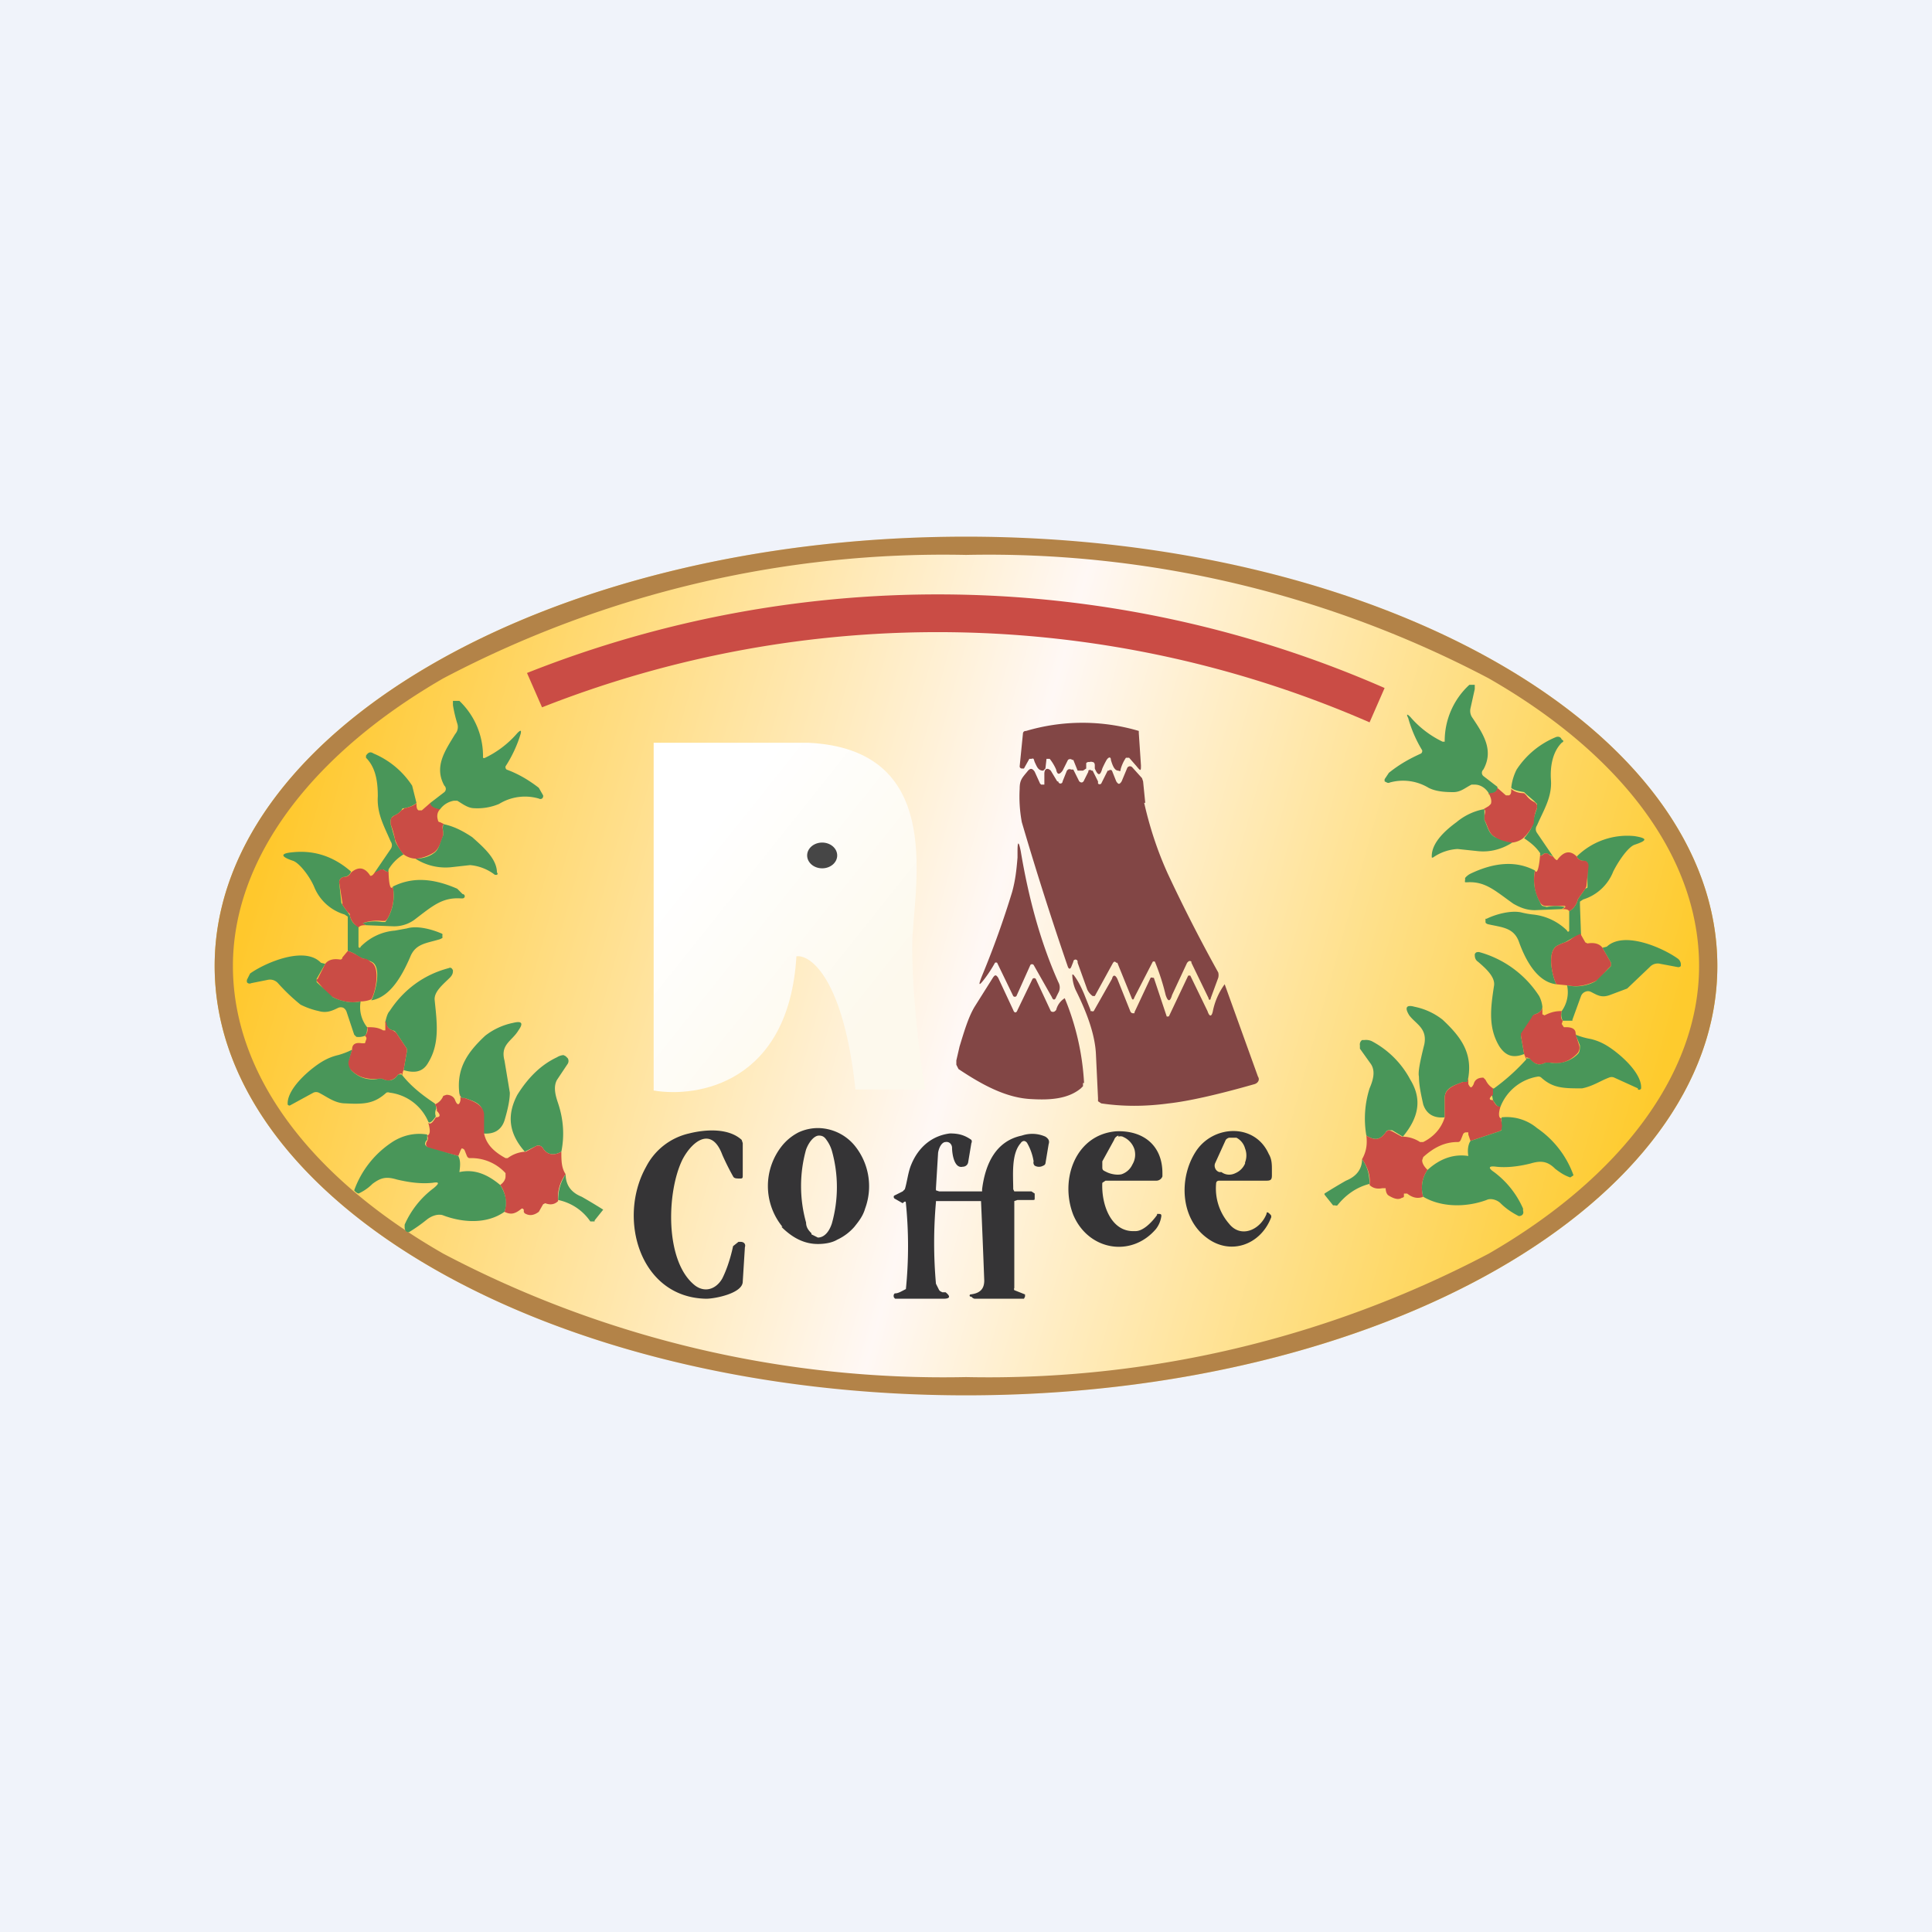 <!-- by TradingView --><svg width="18" height="18" viewBox="0 0 18 18" xmlns="http://www.w3.org/2000/svg"><path fill="#F0F3FA" d="M0 0h18v18H0z"/><path d="M16 9c0 2.2-3.13 4-7 4s-7-1.8-7-4 3.13-4 7-4 7 1.8 7 4Z" fill="url(#a)"/><path fill-rule="evenodd" d="M13.87 11.68C15.1 10.97 15.83 10 15.83 9c0-1.01-.72-1.97-1.96-2.68A10 10 0 0 0 9 5.17a10 10 0 0 0-4.87 1.15C2.9 7.03 2.17 8 2.17 9c0 1.01.72 1.97 1.96 2.68A10 10 0 0 0 9 12.83a10 10 0 0 0 4.87-1.15ZM9 13c3.87 0 7-1.8 7-4s-3.13-4-7-4-7 1.8-7 4 3.13 4 7 4Z" fill="#B38348"/><path d="M4.1 7.54c-.06 0-.1-.03-.09-.06l.13-.1a.04.04 0 0 0 0-.06c-.1-.18.01-.33.1-.48a.1.1 0 0 0 .02-.1 1.3 1.3 0 0 1-.04-.17v-.04h.06a.71.71 0 0 1 .22.53.02.02 0 0 0 .02 0 .92.92 0 0 0 .3-.23c.03-.03.04-.03.03.01a1.19 1.19 0 0 1-.14.3.03.03 0 0 0 .01.03c.11.04.21.1.3.17l.04.07a.03.03 0 0 1-.01.03.03.03 0 0 1-.03 0 .46.46 0 0 0-.37.05.52.52 0 0 1-.23.04c-.06 0-.11-.04-.16-.07h-.03a.2.2 0 0 0-.13.08ZM3.88 7.48c-.02.02-.06.04-.11.05-.02 0-.02 0-.03.02a.19.19 0 0 1-.07.05.06.06 0 0 0-.03.04v.04l.04.14c0 .03.03.07.08.14a.41.41 0 0 0-.14.14c0 .03-.01.03-.05 0h-.02a.09.09 0 0 1-.06.03l.15-.22a.06.06 0 0 0 0-.07c-.06-.14-.13-.26-.12-.42 0-.14-.02-.27-.11-.36v-.02c.02-.03.04-.04.07-.02a.8.8 0 0 1 .36.3l.04.16Z" fill="#499659"/><path d="M4.01 7.48c0 .03.03.05.09.06-.03.03-.03.07-.02.1 0 0 0 .02.02.02l.04.02c-.02 0-.02.03-.01.07v.03c-.02.06-.04.14-.1.17a.38.38 0 0 1-.15.05.2.2 0 0 1-.12-.04.42.42 0 0 1-.08-.14.8.8 0 0 0-.04-.14v-.04c0-.02.02-.03.03-.04a.19.19 0 0 0 .07-.05l.03-.02c.05-.01.1-.03.11-.05 0 .03 0 .06.02.07h.03l.08-.07Z" fill="#CA4C45"/><path d="M4.14 7.68c.09.02.17.06.26.12.1.09.23.2.23.33a.01.01 0 0 1-.01.02.01.01 0 0 1-.01 0 .44.44 0 0 0-.23-.09l-.18.02A.52.52 0 0 1 3.87 8c.07 0 .13-.02.17-.05.05-.03.06-.1.09-.17v-.03c-.01-.04 0-.06 0-.07ZM3.27 8.12a.07.07 0 0 1-.06.05.05.05 0 0 0-.03.01.05.05 0 0 0-.02.04l.02.19.01.02.05.07.02.03c.01.05.04.09.08.1v.19a.01.01 0 0 0 .02 0c.09-.09.2-.14.32-.15l.11-.02c.1-.03.24.01.33.05a.02.02 0 0 1 0 .02.02.02 0 0 1 0 .02l-.02.01c-.13.04-.23.04-.28.17-.07.16-.18.37-.36.4.04-.08.1-.32 0-.36a.42.42 0 0 0-.08-.03.29.29 0 0 1-.07-.04.3.3 0 0 0-.07-.03V8.54l-.03-.02a.44.44 0 0 1-.28-.25c-.04-.1-.14-.23-.2-.25-.12-.04-.12-.07 0-.08.2-.02.38.04.54.18Z" fill="#499659"/><path d="M3.62 8.1c0 .14.02.2.04.16.02.11 0 .21-.05.3l-.02.02h-.03a.42.42 0 0 0-.18.02l.03.02c-.03 0-.05 0-.07.02a.17.17 0 0 1-.08-.11c0-.01 0-.02-.02-.03l-.05-.07v-.02l-.03-.19a.05.05 0 0 1 .02-.04.05.05 0 0 1 .03-.01c.03 0 .05-.02.06-.04.07-.06.13-.05.18.03.01 0 .02 0 .04-.03l.06-.03h.02c.04.03.05.03.05 0Z" fill="#CA4C45"/><path d="m3.41 8.62-.03-.02a.42.42 0 0 1 .18-.01h.03l.02-.03a.43.43 0 0 0 .05-.3c.18-.09.37-.08.6.02l.05.05a.02.02 0 0 1 0 .04h-.02c-.17-.01-.26.07-.43.2a.32.32 0 0 1-.2.06l-.25-.01Z" fill="#499659"/><path d="M3.24 8.86a.3.3 0 0 1 .07.03l.07.04c.03 0 .05.01.07.03.1.04.05.28.01.35a.26.26 0 0 1-.1.02c-.1.02-.18 0-.26-.04-.06-.03-.1-.1-.14-.14-.01-.01-.02-.02 0-.03l.07-.14c.03-.04.08-.05.14-.04 0 0 .02 0 .02-.02l.05-.06Z" fill="#CA4C45"/><path d="m3.03 8.98-.08.14v.03l.15.14c.08.04.17.06.26.04a.3.3 0 0 0 .06.24c0 .03 0 .06-.02.08a.15.15 0 0 1-.08.01l-.02-.02-.07-.21a.07.07 0 0 0-.03-.04.06.06 0 0 0-.05 0c-.06.03-.11.05-.18.03a.71.71 0 0 1-.17-.06 1.77 1.77 0 0 1-.21-.2.1.1 0 0 0-.1-.03l-.15.03a.03.03 0 0 1-.04-.01v-.02l.03-.06c.14-.1.51-.26.66-.1l.04.01ZM3.76 9.97l.03-.17v-.03l-.1-.15a.05.05 0 0 0-.03-.02c-.04-.01-.06-.04-.07-.08.01-.04.02-.08.04-.1.13-.2.32-.34.55-.4.02-.01.03 0 .04.02 0 .02 0 .04-.03.07-.06.06-.15.13-.14.21.02.2.05.4-.06.58-.05.09-.13.1-.23.07Z" fill="#499659"/><path d="M3.6 9.52c0 .04.02.07.06.08l.03.02.1.15v.03l-.03.17a.1.1 0 0 0-.01.05L3.74 10l-.03.01c-.04.06-.1.07-.15.04h-.03c-.1.01-.19-.01-.26-.08a.08.08 0 0 1-.02-.1l.03-.09c0-.05.03-.07.09-.06h.03l.01-.03c.01-.02 0-.03-.01-.04.02-.02.03-.05.02-.08.05 0 .1 0 .15.03h.02v-.08Z" fill="#CA4C45"/><path d="M4.5 10.56v-.18c0-.1-.09-.12-.17-.15H4.3l-.02-.04c-.03-.24.08-.39.24-.54a.62.62 0 0 1 .26-.12c.08-.02.1 0 .05.07-.06.1-.17.13-.13.28l.05.3c0 .07-.02.16-.05.26-.03.09-.1.13-.2.12ZM3.75 10.02c.08.1.18.18.3.26.01.02.02.04.01.06a.09.09 0 0 0 0 .06c-.03.05-.06.07-.07.05a.45.45 0 0 0-.36-.27.04.04 0 0 0-.03 0c-.11.1-.2.11-.38.1-.1 0-.17-.06-.25-.1a.06.06 0 0 0-.05 0l-.22.12a.02.02 0 0 1-.02-.01v-.01c0-.15.23-.34.34-.4a.5.5 0 0 1 .13-.05.7.7 0 0 0 .13-.05l-.03.1c-.01.03 0 .06.02.09.07.07.16.1.26.08h.03c.06.03.11.02.15-.04h.03ZM5.2 10.28c.05.15.06.3.03.45-.07.04-.13.03-.17-.03a.05.05 0 0 0-.07-.02l-.1.05c-.15-.17-.17-.34-.07-.53.1-.16.22-.28.37-.35a.13.13 0 0 1 .06-.02l.02.01.02.02a.05.05 0 0 1 0 .05l-.1.15c-.04.07-.01.16.01.22Z" fill="#499659"/><path d="m4.28 10.2.02.03h.03c.08.03.17.06.18.15v.18c.02.1.09.17.2.23h.02a.3.3 0 0 1 .17-.06l.09-.05a.05.05 0 0 1 .07.02c.04.06.1.07.17.03 0 .08 0 .15.04.21a.36.36 0 0 0-.07.25c-.03.03-.07.04-.12.02l-.02.01-.04.07c-.04.03-.08.04-.12.02a.03.03 0 0 1-.02-.02v-.02l-.01-.01h-.01c-.06.05-.1.06-.16.03a.29.29 0 0 0-.04-.25c.03-.02.05-.05.05-.08v-.03a.43.43 0 0 0-.33-.14c-.01 0-.02 0-.03-.02l-.02-.05a.03.03 0 0 0-.03-.02H4.3l-.01.02-.02.05L4 10.7a.05.05 0 0 1-.03-.03.05.05 0 0 1 .01-.04.05.05 0 0 0 0-.05c.03-.01.03-.05.01-.12.02.02.04 0 .07-.05.04 0 .05-.02.01-.06 0-.02 0-.04-.02-.06a.14.14 0 0 0 .08-.08l.03-.01c.04 0 .07.02.08.05.02.05.04.05.05 0v-.05Z" fill="#CA4C45"/><path d="M3.98 10.57v.05a.05.05 0 0 0-.02.04.05.05 0 0 0 .03.03l.28.08c.02.04.02.08.01.15.14-.03.26.02.38.12.05.08.07.16.04.25-.17.12-.4.1-.58.03-.05-.01-.1.01-.14.04a1.5 1.5 0 0 1-.17.12c-.03 0-.04-.02-.04-.05v-.02a.85.85 0 0 1 .27-.34c.06-.05.05-.06-.01-.05-.1.01-.2 0-.33-.03-.1-.03-.15-.02-.23.04a.44.44 0 0 1-.13.09.08.08 0 0 1-.04-.03.9.9 0 0 1 .34-.44c.1-.07.22-.1.34-.08ZM5.2 11.19c0-.1.02-.17.07-.25 0 .1.05.17.15.21a5.69 5.69 0 0 1 .2.12l-.08.1v.01H5.5a.48.48 0 0 0-.3-.2ZM13.87 7.4c.06-.01.09-.03.08-.07l-.13-.1a.04.04 0 0 1 0-.06c.1-.18 0-.33-.1-.48a.11.11 0 0 1-.02-.09l.04-.18v-.04h-.05a.71.71 0 0 0-.23.53h-.02a.92.92 0 0 1-.3-.23c-.03-.03-.04-.03-.02.01a1.19 1.19 0 0 0 .13.3.03.03 0 0 1-.01.03c-.11.05-.2.1-.3.18l-.04.06v.02l.02.01a.03.03 0 0 0 .03 0 .46.46 0 0 1 .36.05c.06.03.13.04.23.04.07 0 .11-.04.17-.07h.03c.05 0 .1.03.13.08ZM14.08 7.34c.02.02.06.03.12.04l.02.02.07.06.03.03v.04a.8.8 0 0 0-.04.14c0 .03-.03.08-.08.14.06.04.11.08.15.14 0 .03 0 .03.04 0h.02l.06.03-.15-.22a.06.06 0 0 1 0-.07c.06-.14.14-.26.13-.42-.01-.14.02-.27.1-.35.02-.01.02-.02 0-.03-.01-.03-.04-.03-.06-.02a.8.8 0 0 0-.36.3.48.48 0 0 0-.05.17Z" fill="#499659"/><path d="M13.95 7.33c0 .04-.02.06-.08.06.02.04.03.07.02.1l-.02.02-.05.03c.02 0 .02.02.01.06v.04c.03.05.04.13.1.16.03.03.09.05.16.05a.2.2 0 0 0 .1-.04.42.42 0 0 0 .1-.14c0-.04.01-.1.03-.14V7.5a.06.06 0 0 0-.03-.03.19.19 0 0 1-.07-.06l-.02-.02c-.06 0-.1-.02-.12-.04 0 .03 0 .05-.02.06h-.03l-.08-.07Z" fill="#CA4C45"/><path d="M13.82 7.54a.56.56 0 0 0-.25.12c-.11.08-.24.2-.23.33h.01a.44.44 0 0 1 .23-.08l.19.02c.1.01.21-.01.32-.08a.38.38 0 0 1-.16-.05c-.06-.03-.07-.1-.1-.16v-.1ZM14.69 7.98c.01.02.03.04.06.04a.05.05 0 0 1 .04.02.05.05 0 0 1 0 .03v.2l-.02.01-.05.07-.02.03a.17.17 0 0 1-.08.11V8.67a.01.01 0 0 1-.02 0 .53.53 0 0 0-.32-.15.81.81 0 0 1-.11-.02c-.1-.02-.24.02-.32.06h-.01v.02c0 .02 0 .02.02.03.13.03.24.03.29.16.06.17.17.38.35.4-.04-.08-.09-.31.01-.36a.42.42 0 0 1 .07-.03l.07-.04a.3.3 0 0 1 .08-.03l-.01-.28V8.4l.03-.02a.44.44 0 0 0 .28-.26c.05-.1.14-.23.2-.25.12-.04.12-.06 0-.08a.67.67 0 0 0-.54.19Z" fill="#499659"/><path d="M14.35 7.95c-.01.14-.03.2-.05.16-.02.12 0 .22.05.3a.06.06 0 0 0 .06.03h.17c.01.01 0 .02-.03.03.03 0 .06 0 .07.02a.17.17 0 0 0 .08-.11l.02-.03.05-.07.01-.02.02-.19a.05.05 0 0 0-.03-.05h-.02a.07.07 0 0 1-.06-.04c-.06-.06-.12-.05-.18.03 0 .01-.02 0-.04-.03a.09.09 0 0 1-.05-.03h-.03c-.03.03-.05.03-.04 0Z" fill="#CA4C45"/><path d="m14.55 8.47.03-.02a.42.42 0 0 0-.17 0l-.04-.01a.06.06 0 0 1-.02-.03.43.43 0 0 1-.05-.3c-.17-.09-.37-.08-.6.03a.15.15 0 0 0-.05.04v.02a.03.03 0 0 0 0 .02h.02c.17-.01.26.08.43.2.07.04.13.06.2.06l.25-.01Z" fill="#499659"/><path d="M14.73 8.7a.3.3 0 0 0-.08.04.29.29 0 0 1-.07.04.42.42 0 0 0-.07.03c-.1.05-.05.28-.01.36l.1.01c.1.02.18 0 .27-.04.05-.03.09-.1.14-.14v-.03l-.08-.14c-.03-.04-.08-.05-.14-.04l-.02-.01-.04-.07Z" fill="#CA4C45"/><path d="m14.93 8.83.08.14V9l-.14.14a.38.38 0 0 1-.27.04.3.3 0 0 1-.05.24c-.01.04 0 .07.01.09h.09V9.5l.08-.22a.07.07 0 0 1 .04-.04.06.06 0 0 1 .05 0c.06.03.1.06.18.03l.16-.06.21-.2a.1.1 0 0 1 .1-.03l.16.03a.03.03 0 0 0 .03-.01v-.02a.07.07 0 0 0-.03-.05c-.14-.1-.5-.26-.66-.11l-.04.01ZM14.2 9.82l-.03-.17.01-.02.1-.15c0-.02.01-.02.02-.03.04-.01.07-.04.07-.07a.28.28 0 0 0-.03-.1.97.97 0 0 0-.56-.41c-.02 0-.03 0-.04.02 0 .02 0 .05.03.07.07.06.16.14.15.22-.03.2-.06.39.05.57.06.09.13.11.23.07Z" fill="#499659"/><path d="M14.37 9.38c0 .03-.03.06-.07.07a.05.05 0 0 0-.03.03l-.1.15v.02l.03.17.02.05v-.02l.03.01c.04.06.1.07.15.04h.04c.1.02.18-.01.25-.08a.08.08 0 0 0 .02-.09 2.22 2.22 0 0 1-.03-.1c0-.04-.03-.06-.09-.06h-.02l-.02-.03.01-.03c-.02-.02-.02-.05-.01-.09-.06 0-.1.01-.16.04l-.02-.01v-.07Z" fill="#CA4C45"/><path d="M13.46 10.41v-.18c0-.1.1-.12.17-.15h.04l.01-.04c.04-.24-.08-.39-.24-.54a.62.62 0 0 0-.26-.12c-.07-.02-.1 0-.05.08.06.08.17.12.14.27-.04.16-.06.26-.05.3 0 .08.02.17.04.26.03.09.1.13.2.12ZM14.22 9.87c-.09.1-.19.19-.3.27-.02 0-.02.03-.02.06l.01.05c.03.05.05.07.07.06a.45.45 0 0 1 .35-.28.04.04 0 0 1 .03.01c.11.1.21.1.38.1.1-.02.17-.07.25-.1a.06.06 0 0 1 .05 0l.22.1v.01a.02.02 0 0 0 .03-.01v-.01c0-.15-.23-.34-.34-.4a.5.5 0 0 0-.13-.05.7.7 0 0 1-.14-.04l.04.1c0 .03 0 .06-.02.08a.29.29 0 0 1-.26.08h-.04c-.06.03-.1.02-.15-.04h-.03ZM12.76 10.14a.93.93 0 0 0-.03.44c.08.05.13.04.18-.03 0 0 .01-.02.03-.02h.03l.1.06c.15-.18.18-.35.07-.53a.86.86 0 0 0-.36-.36.13.13 0 0 0-.07-.01h-.02a.05.05 0 0 0-.02.05v.03l.1.14c.05.07.02.16-.01.23Z" fill="#499659"/><path d="m13.68 10.04-.01.04h-.04c-.08.03-.17.06-.17.15v.18c-.03.1-.1.18-.2.23h-.03a.3.3 0 0 0-.17-.05l-.09-.05-.03-.01a.05.05 0 0 0-.03.02c-.05.07-.1.08-.18.03.01.08 0 .15-.04.22.05.07.08.15.07.24.03.03.07.04.12.03h.03c0 .03.01.06.03.07.05.03.09.04.12.02a.03.03 0 0 0 .02-.01v-.03h.03c.05.04.1.05.15.03a.29.29 0 0 1 .04-.25c-.03-.03-.05-.06-.05-.09l.01-.03c.1-.09.2-.14.32-.14.01 0 .02 0 .03-.02l.02-.05a.03.03 0 0 1 .03-.02h.02v.02l.02.06.27-.09a.05.05 0 0 0 .03-.03.05.05 0 0 0 0-.04.05.05 0 0 1-.01-.05c-.03 0-.03-.05-.01-.11-.02 0-.04 0-.07-.06-.04 0-.04-.02 0-.05v-.06c-.03-.02-.05-.04-.07-.08l-.02-.02c-.05 0-.08.02-.09.06-.02.04-.03.04-.05 0v-.06Z" fill="#CA4C45"/><path d="M13.99 10.42v.05a.05.05 0 0 1 0 .04v.02l-.02.01-.27.09c-.02.03-.03.08-.02.14-.13-.02-.26.02-.38.13a.29.29 0 0 0-.04.25c.17.1.4.1.59.03.04-.02.1 0 .13.03.05.05.11.09.17.12.03 0 .05-.02.04-.05v-.02a.85.85 0 0 0-.27-.34c-.06-.04-.05-.06.02-.05.09.01.2 0 .32-.03.1-.03.16-.02.23.05.04.03.08.06.14.08l.03-.02a.9.9 0 0 0-.34-.44.44.44 0 0 0-.33-.1ZM12.76 11.04c0-.1-.02-.17-.07-.24 0 .09-.05.16-.15.2a5.5 5.5 0 0 0-.2.12v.01l.08.1h.02a.02.02 0 0 0 .02 0c.08-.1.18-.17.3-.2Z" fill="#499659"/><path d="M6.48 11.98c.1.07.2.02.25-.07.03-.06.07-.16.1-.3l.05-.04h.02c.03 0 .05.02.04.05l-.02.32c0 .11-.26.16-.34.16-.62-.01-.83-.75-.56-1.23a.6.6 0 0 1 .4-.31c.16-.04.37-.05.49.06l.01.03v.3c0 .02 0 .03-.02.03-.04 0-.06 0-.07-.02a2.32 2.32 0 0 1-.1-.2c-.1-.27-.28-.13-.37.04-.15.3-.17.96.12 1.18ZM8.72 11.2a4.31 4.31 0 0 0 0 .76l.03.06.01.01.02.01h.03c.05.04.04.06-.02.06h-.45l-.01-.01c-.01-.02 0-.04.01-.04.03 0 .06-.02.1-.04a4 4 0 0 0 0-.8c0-.02-.01-.02-.03 0l-.07-.04a.02.02 0 0 1-.01-.03l.08-.04.02-.02c.02-.06.03-.16.06-.23.07-.17.2-.27.36-.29.07 0 .13.01.2.06a.03.03 0 0 1 0 .03l-.03.18a.05.05 0 0 1-.05.04c-.08.02-.1-.12-.1-.18a.06.06 0 0 0-.02-.04.05.05 0 0 0-.04-.01c-.03 0-.06.04-.07.1l-.02.33v.02l.03.01h.4v-.02c.03-.24.13-.45.37-.5a.3.3 0 0 1 .22.01c.03.02.04.04.03.07l-.03.18a.03.03 0 0 1-.02.02.08.08 0 0 1-.08 0 .04.04 0 0 1-.01-.04.5.5 0 0 0-.06-.17.04.04 0 0 0-.03-.02.04.04 0 0 0-.03.02c-.09.1-.07.3-.07.43l.01.02h.16l.03.02v.04c0 .02 0 .02-.02.02h-.14l-.03.01V12a.02.02 0 0 0 0 .02l.1.04v.02l-.01.02h-.46a.05.05 0 0 1-.03-.02.01.01 0 0 1-.01-.02c.09-.01.13-.05.13-.13a112.58 112.58 0 0 0-.03-.74h-.42Z" fill="#353436"/><path fill-rule="evenodd" d="M7.28 11.43c.1.1.21.16.34.16.06 0 .13-.01.18-.04a.48.48 0 0 0 .16-.12c.04-.05.08-.1.1-.17a.6.6 0 0 0-.1-.59.45.45 0 0 0-.33-.16.43.43 0 0 0-.19.04.48.48 0 0 0-.15.12.6.6 0 0 0 0 .76Zm.28.07.06.03c.05 0 .1-.04.13-.13a1.25 1.25 0 0 0 0-.68.33.33 0 0 0-.05-.1c-.02-.03-.04-.04-.07-.04-.04 0-.09.05-.12.13a1.26 1.26 0 0 0 0 .68c0 .05.03.08.05.1ZM10.57 11.47c-.22.01-.31-.25-.3-.45l.03-.02h.47a.06.06 0 0 0 .06-.04v-.03c0-.26-.18-.4-.43-.39-.38.03-.53.45-.4.78.14.33.54.4.77.13a.25.25 0 0 0 .05-.12c0-.01 0-.02-.02-.02h-.02v.01c-.05.07-.13.15-.2.15Zm-.15-.89a.06.06 0 0 0-.04.04l-.11.2v.05c0 .02 0 .03.02.04l.02.01c.04.02.1.03.14.02a.17.17 0 0 0 .1-.09c.03-.05.03-.1.02-.14a.19.19 0 0 0-.09-.11l-.02-.01a.06.06 0 0 0-.04 0ZM11.45 11.4a.5.5 0 0 1-.12-.37c0-.02.01-.03.03-.03h.44c.04 0 .05-.01.05-.05v-.05c0-.05 0-.1-.03-.15-.13-.29-.52-.27-.68-.02-.16.25-.14.62.1.8.22.17.5.07.6-.18a.03.03 0 0 0 0-.03l-.01-.01c-.02-.02-.03-.02-.03 0-.06.15-.24.23-.35.09Zm0-.8a.06.06 0 0 0-.03.02l-.1.22a.06.06 0 0 0 0 .04.06.06 0 0 0 .04.04h.02c.04.03.09.03.13.01a.17.17 0 0 0 .09-.09v-.01a.18.18 0 0 0 0-.13.16.16 0 0 0-.08-.1h-.07Z" fill="#353436"/><path d="M10.31 7.08a.9.9 0 0 0-.04.08c-.02.07-.04.07-.07 0v-.03c0-.02-.01-.03-.02-.03a.04.04 0 0 0-.03 0 .03.03 0 0 0-.03.01v.05l-.03.02h-.05l-.04-.1h-.01a.03.03 0 0 0-.04 0l-.05.1c-.03.04-.05.04-.06-.01a.45.45 0 0 0-.06-.1h-.03l-.01.09-.02.02c-.05 0-.06-.04-.08-.08l-.01-.03a.02.02 0 0 0-.02 0h-.02a15.97 15.97 0 0 0-.05.09h-.02a.02.02 0 0 1-.02-.02l.03-.3c0-.02.01-.03.03-.03a1.85 1.85 0 0 1 1.05 0v.02l.02.3c0 .05 0 .06-.04.01l-.07-.08h-.03a.36.36 0 0 0-.05.11c0 .01 0 .02-.02.01-.03 0-.05-.03-.07-.1 0-.03-.02-.03-.04 0Z" fill="#824645"/><path d="M10.66 7.48c.05.22.12.44.22.66a14.8 14.8 0 0 0 .47.92.1.1 0 0 1 0 .05l-.07.19c0 .02-.02.02-.02 0l-.16-.33v-.01a.02.02 0 0 0-.03 0l-.01.01-.14.3c-.02.07-.04.06-.06 0a2.1 2.1 0 0 0-.1-.31.02.02 0 0 0-.02 0l-.17.33c-.01.03-.02.03-.03 0l-.13-.32h-.01a.02.02 0 0 0-.02-.01l-.01.01-.17.31h-.02a.16.16 0 0 1-.05-.06l-.09-.25v-.01a.02.02 0 0 0-.04 0l-.02.05c-.01.02-.02.02-.03 0a31.07 31.07 0 0 1-.43-1.35 1.3 1.3 0 0 1-.02-.31c0-.08.02-.1.07-.16.03-.04.05-.03.07 0l.05.11.01.01h.03V7.21c0-.05.03-.06.06-.03l.06.1h.01a.02.02 0 0 0 .04 0l.04-.1.01-.01a.03.03 0 0 1 .03 0H10l.05.1a.03.03 0 0 0 .03.02.03.03 0 0 0 .02-.02l.04-.08v-.01a.02.02 0 0 1 .03 0h.01l.05.1v.02a.02.02 0 0 0 .03 0V7.3l.06-.12h.01a.02.02 0 0 1 .03 0l.04.1c.02.03.03.03.05 0l.05-.12a.03.03 0 0 1 .02-.02.03.03 0 0 1 .03.01l.09.1.01.03.02.2ZM9.29 8.97l.15.31a.02.02 0 0 0 .03 0l.13-.29a.02.02 0 0 1 .03 0l.17.3c.01.03.03.03.04 0l.02-.04a.1.1 0 0 0 0-.1c-.17-.38-.28-.8-.35-1.22-.02-.1-.03-.09-.03 0v.06c-.01.12-.02.21-.05.32a8.6 8.6 0 0 1-.28.78c-.04.1-.03.1.03.02a1.22 1.22 0 0 0 .09-.14.02.02 0 0 1 .02 0Z" fill="#824645"/><path d="m10.1 9.26.06.15v.01h.01a.02.02 0 0 0 .02 0l.17-.3c.01-.04.03-.04.05 0l.12.3a.03.03 0 0 0 .02.02h.02v-.01l.15-.32a.02.02 0 0 1 .02 0h.01l.12.36a.01.01 0 0 0 .01 0h.01l.18-.38a.01.01 0 0 1 .01 0 .01.01 0 0 1 .01 0l.16.33c.02.06.04.05.05 0a.64.64 0 0 1 .11-.25l.31.86c.02.03 0 .06-.03.07-.35.1-.62.16-.8.18-.22.03-.43.03-.63 0l-.03-.02v-.03l-.02-.42c-.01-.16-.07-.35-.19-.59a.38.38 0 0 1-.03-.14H10c.04.05.07.11.1.18ZM10.1 10.09a2.4 2.4 0 0 0-.18-.79.18.18 0 0 0-.08.11l-.01.01a.03.03 0 0 1-.04 0l-.14-.3a.02.02 0 0 0-.03 0l-.14.29c-.01.03-.03.03-.04 0l-.14-.3c-.02-.03-.03-.03-.05 0l-.17.27c-.06.1-.1.24-.14.37l-.03.13v.04l.02.04c.21.14.44.27.68.28.17.01.34 0 .46-.1l.02-.02v-.03Z" fill="#824645"/><path d="M6.09 10.16V6.92h1.44c1.25.06 1 1.26.97 1.83-.01.45.07 1.13.12 1.4h-.65c-.11-1.03-.42-1.26-.55-1.24-.07 1.18-.92 1.32-1.33 1.25Z" fill="url(#b)"/><ellipse cx="7.66" cy="7.97" rx=".14" ry=".12" fill="#464646"/><path d="M12.76 6.73a10.05 10.05 0 0 0-7.71-.14l-.14-.32a10.37 10.37 0 0 1 7.99.14l-.14.32Z" fill="#CA4C45"/><defs><linearGradient id="a" x1="2.73" y1="7.03" x2="15.33" y2="10.54" gradientUnits="userSpaceOnUse"><stop stop-color="#FFC82C"/><stop offset=".51" stop-color="#FFF8F5"/><stop offset="1" stop-color="#FECB2D"/></linearGradient><linearGradient id="b" x1="6.45" y1="7.91" x2="8.23" y2="9.33" gradientUnits="userSpaceOnUse"><stop stop-color="#fff"/><stop offset="1" stop-color="#FDF9ED"/></linearGradient></defs></svg>